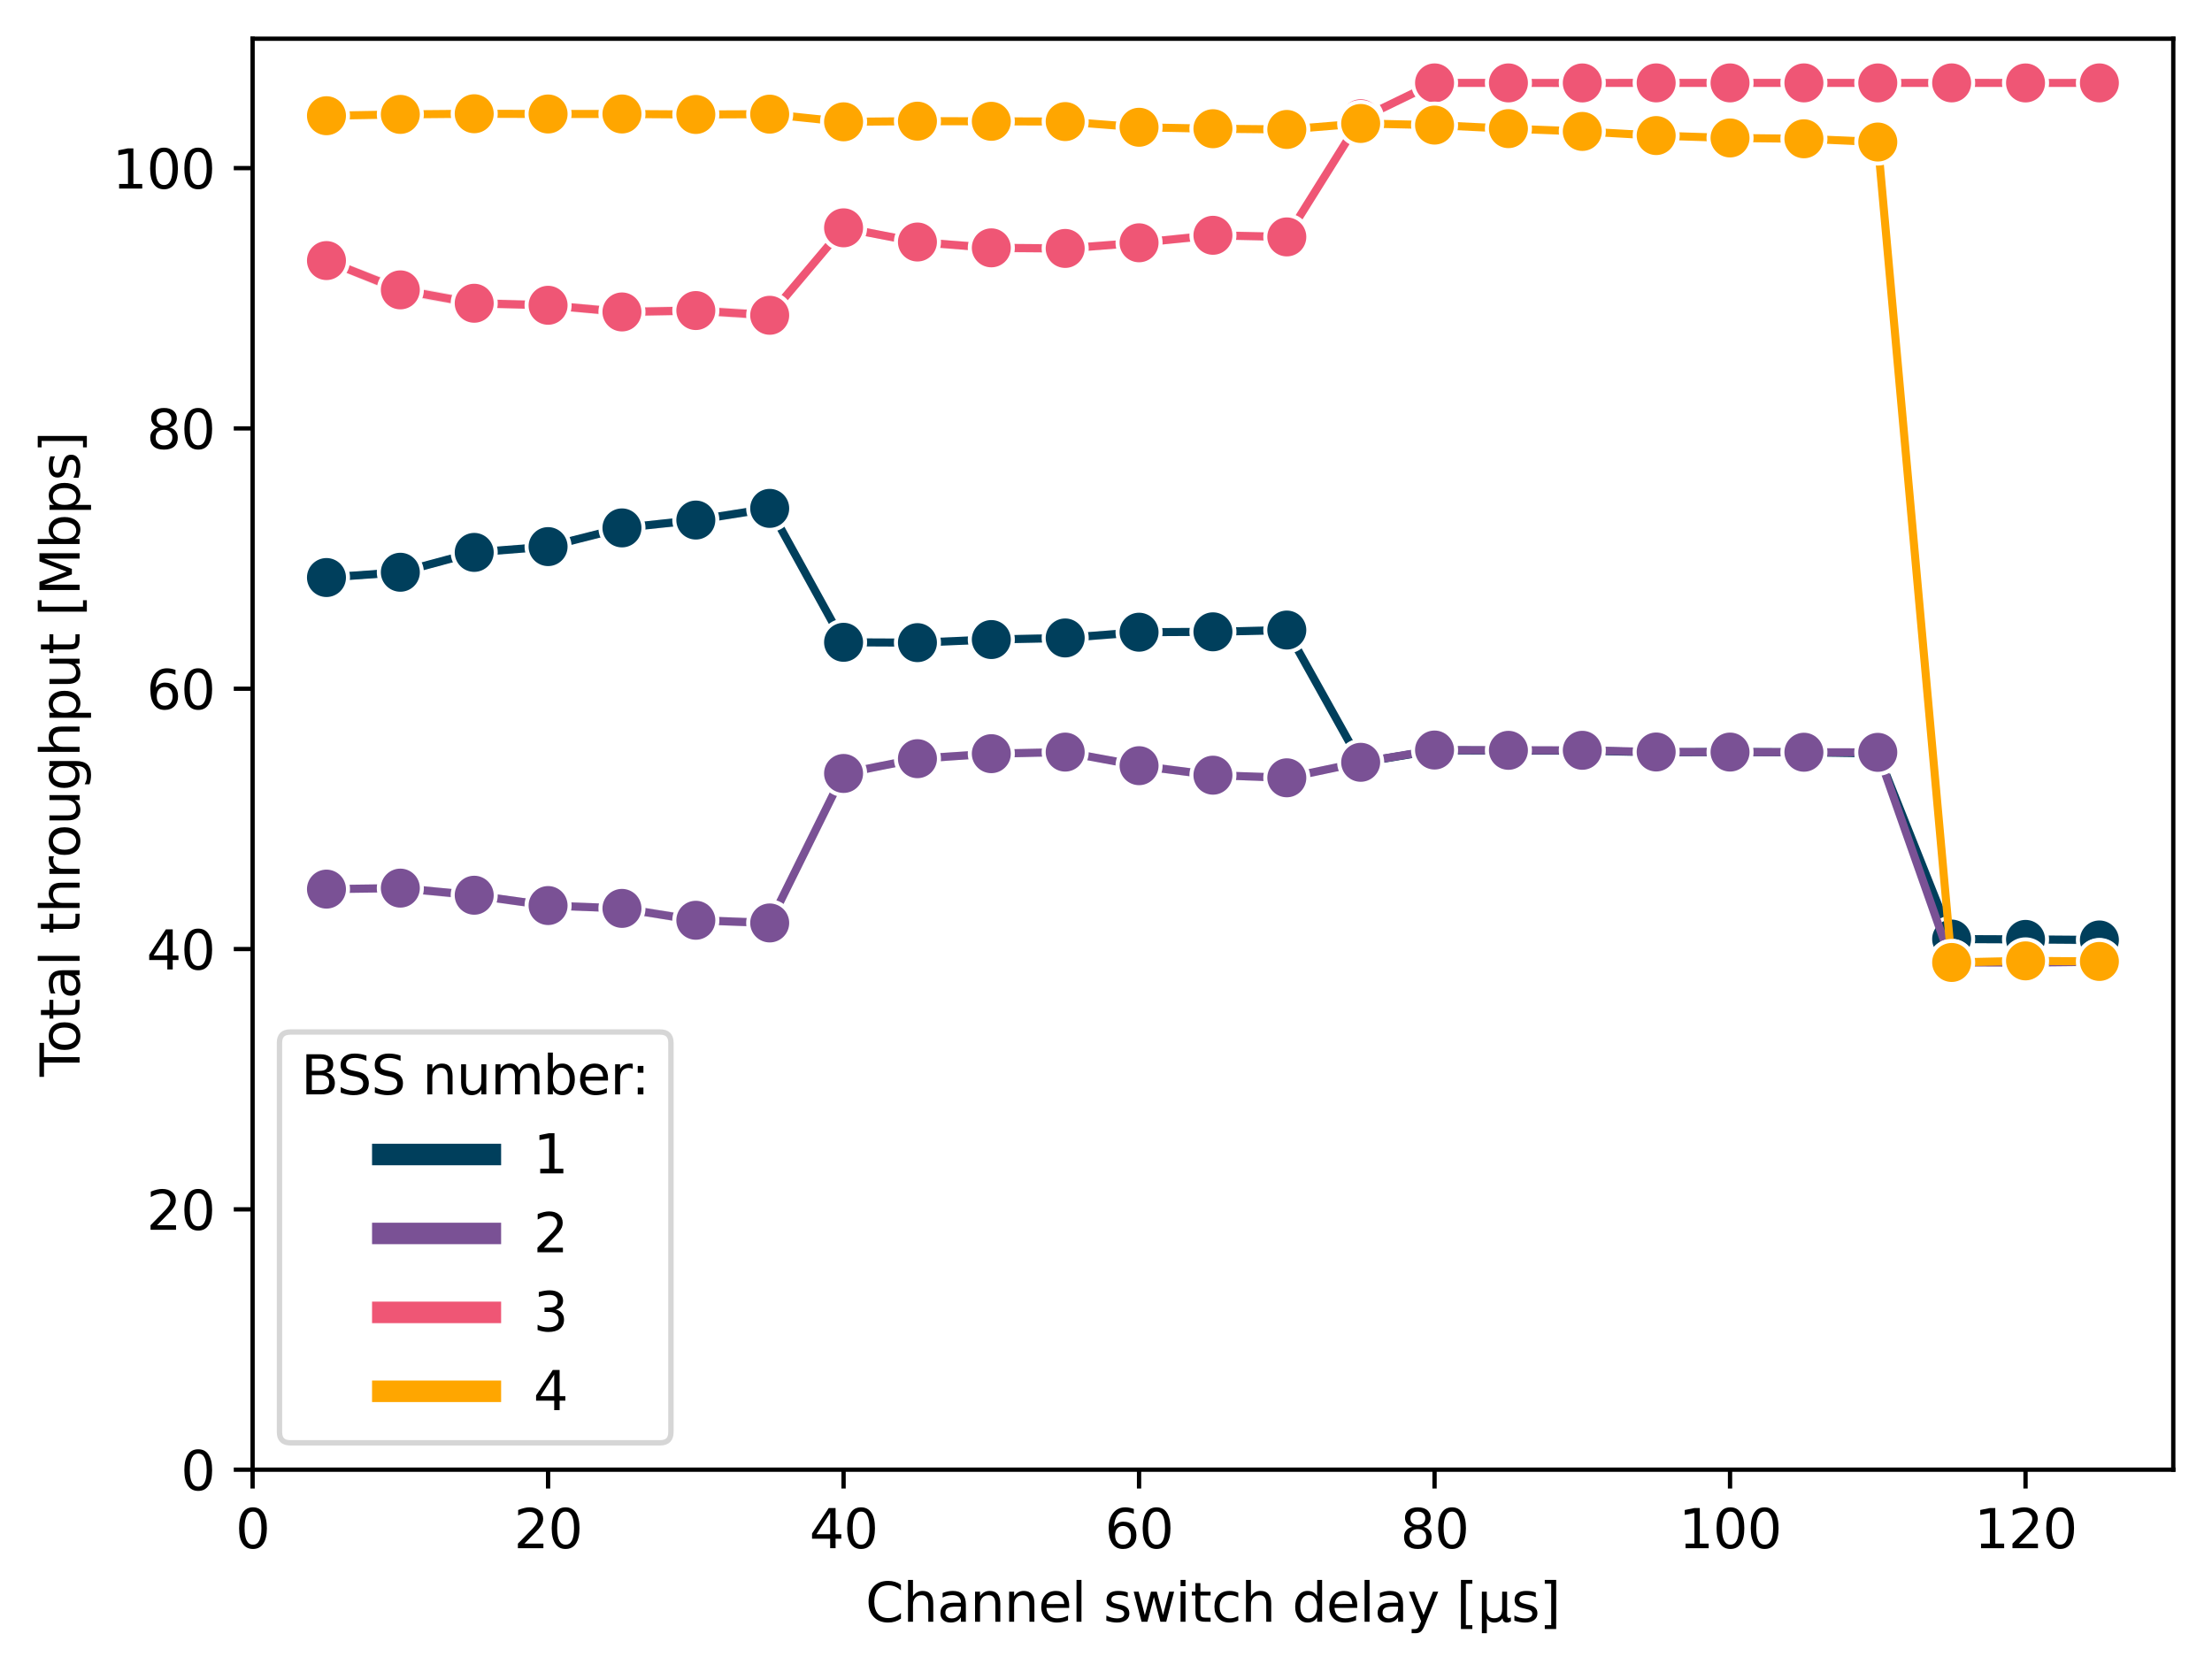 <?xml version="1.0" encoding="utf-8" standalone="no"?>
<!DOCTYPE svg PUBLIC "-//W3C//DTD SVG 1.1//EN"
  "http://www.w3.org/Graphics/SVG/1.1/DTD/svg11.dtd">
<svg xmlns:xlink="http://www.w3.org/1999/xlink" width="411.286pt" height="310.868pt" viewBox="0 0 411.286 310.868" xmlns="http://www.w3.org/2000/svg" version="1.1">
 <defs>
  <style type="text/css">*{stroke-linejoin: round; stroke-linecap: butt}</style>
 </defs>
 <g id="figure_1">
  <g id="patch_1">
   <path d="M 0 310.868 
L 411.286 310.868 
L 411.286 0 
L 0 0 
z
" style="fill: #ffffff"/>
  </g>
  <g id="axes_1">
   <g id="patch_2">
    <path d="M 46.966 273.312 
L 404.086 273.312 
L 404.086 7.2 
L 46.966 7.2 
z
" style="fill: #ffffff"/>
   </g>
   <g id="PolyCollection_1">
    <defs>
     <path id="m8d9b0279a6" d="M 60.701 -203.674 
L 60.701 -203.244 
L 74.436 -204.211 
L 88.172 -207.968 
L 101.907 -209.021 
L 115.643 -212.482 
L 129.378 -213.819 
L 143.113 -216.132 
L 156.849 -191.276 
L 170.584 -191.206 
L 184.319 -191.684 
L 198.055 -191.94 
L 211.79 -193.023 
L 225.526 -193.163 
L 239.261 -193.482 
L 252.996 -168.851 
L 266.732 -171.122 
L 280.467 -171.056 
L 294.203 -171.118 
L 307.938 -170.825 
L 321.673 -170.791 
L 335.409 -170.792 
L 349.144 -170.604 
L 362.879 -136.02 
L 376.615 -135.936 
L 390.35 -135.714 
L 390.35 -136.345 
L 390.35 -136.345 
L 376.615 -136.425 
L 362.879 -136.461 
L 349.144 -170.898 
L 335.409 -171.142 
L 321.673 -171.252 
L 307.938 -171.127 
L 294.203 -171.418 
L 280.467 -171.528 
L 266.732 -171.533 
L 252.996 -169.27 
L 239.261 -193.946 
L 225.526 -193.586 
L 211.79 -193.549 
L 198.055 -192.507 
L 184.319 -192.212 
L 170.584 -191.519 
L 156.849 -191.598 
L 143.113 -216.53 
L 129.378 -214.459 
L 115.643 -212.914 
L 101.907 -209.406 
L 88.172 -208.317 
L 74.436 -204.686 
L 60.701 -203.674 
z
" style="stroke: #003f5c; stroke-opacity: 0.2"/>
    </defs>
    <g clip-path="url(#p907714b6e8)">
     <use xlink:href="#m8d9b0279a6" x="0" y="310.868" style="fill: #003f5c; fill-opacity: 0.2; stroke: #003f5c; stroke-opacity: 0.2"/>
    </g>
   </g>
   <g id="PolyCollection_2">
    <defs>
     <path id="m9c365dcb02" d="M 60.701 -145.783 
L 60.701 -145.263 
L 74.436 -145.406 
L 88.172 -144.024 
L 101.907 -142.222 
L 115.643 -141.65 
L 129.378 -139.412 
L 143.113 -138.957 
L 156.849 -166.838 
L 170.584 -169.526 
L 184.319 -170.446 
L 198.055 -170.804 
L 211.79 -168.235 
L 225.526 -166.435 
L 239.261 -165.958 
L 252.996 -168.878 
L 266.732 -171.142 
L 280.467 -171.12 
L 294.203 -171.143 
L 307.938 -170.842 
L 321.673 -170.831 
L 335.409 -170.756 
L 349.144 -170.764 
L 362.879 -131.621 
L 376.615 -131.63 
L 390.35 -131.781 
L 390.35 -132.223 
L 390.35 -132.223 
L 376.615 -132.117 
L 362.879 -132.152 
L 349.144 -171.157 
L 335.409 -171.18 
L 321.673 -171.174 
L 307.938 -171.195 
L 294.203 -171.529 
L 280.467 -171.538 
L 266.732 -171.614 
L 252.996 -169.32 
L 239.261 -166.498 
L 225.526 -166.999 
L 211.79 -168.753 
L 198.055 -171.216 
L 184.319 -170.967 
L 170.584 -170.064 
L 156.849 -167.256 
L 143.113 -139.539 
L 129.378 -140.108 
L 115.643 -142.249 
L 101.907 -142.706 
L 88.172 -144.684 
L 74.436 -146.022 
L 60.701 -145.783 
z
" style="stroke: #7a5195; stroke-opacity: 0.2"/>
    </defs>
    <g clip-path="url(#p907714b6e8)">
     <use xlink:href="#m9c365dcb02" x="0" y="310.868" style="fill: #7a5195; fill-opacity: 0.2; stroke: #7a5195; stroke-opacity: 0.2"/>
    </g>
   </g>
   <g id="PolyCollection_3">
    <defs>
     <path id="mabca9973f5" d="M 692.529 -135.499 
L 692.529 -135.464 
L 719.999 -135.158 
L 719.999 -136.171 
L 719.999 -136.171 
L 692.529 -135.499 
z
" style="stroke: #7a5195; stroke-opacity: 0.2"/>
    </defs>
    <g clip-path="url(#p907714b6e8)">
     <use xlink:href="#mabca9973f5" x="0" y="310.868" style="fill: #7a5195; fill-opacity: 0.2; stroke: #7a5195; stroke-opacity: 0.2"/>
    </g>
   </g>
   <g id="PolyCollection_4">
    <defs>
     <path id="m7f6c501796" d="M 60.701 -262.7 
L 60.701 -262.135 
L 74.436 -256.482 
L 88.172 -254.1 
L 101.907 -253.783 
L 115.643 -252.495 
L 129.378 -252.753 
L 143.113 -251.795 
L 156.849 -268.248 
L 170.584 -265.619 
L 184.319 -264.428 
L 198.055 -264.35 
L 211.79 -265.48 
L 225.526 -266.786 
L 239.261 -266.566 
L 252.996 -288.676 
L 266.732 -295.446 
L 280.467 -295.442 
L 294.203 -295.436 
L 307.938 -295.447 
L 321.673 -295.441 
L 335.409 -295.447 
L 349.144 -295.44 
L 362.879 -295.44 
L 376.615 -295.427 
L 390.35 -295.44 
L 390.35 -295.462 
L 390.35 -295.462 
L 376.615 -295.465 
L 362.879 -295.467 
L 349.144 -295.452 
L 335.409 -295.46 
L 321.673 -295.459 
L 307.938 -295.461 
L 294.203 -295.452 
L 280.467 -295.458 
L 266.732 -295.457 
L 252.996 -288.871 
L 239.261 -267.07 
L 225.526 -267.415 
L 211.79 -265.959 
L 198.055 -264.989 
L 184.319 -265.094 
L 170.584 -266.087 
L 156.849 -268.742 
L 143.113 -252.668 
L 129.378 -253.48 
L 115.643 -253.223 
L 101.907 -254.438 
L 88.172 -254.834 
L 74.436 -257.449 
L 60.701 -262.7 
z
" style="stroke: #ef5675; stroke-opacity: 0.2"/>
    </defs>
    <g clip-path="url(#p907714b6e8)">
     <use xlink:href="#m7f6c501796" x="0" y="310.868" style="fill: #ef5675; fill-opacity: 0.2; stroke: #ef5675; stroke-opacity: 0.2"/>
    </g>
   </g>
   <g id="PolyCollection_5">
    <defs>
     <path id="mb15380b3cb" d="M 1035.913 -135.996 
L 1035.913 -135.444 
L 1035.913 -135.996 
L 1035.913 -135.996 
z
" style="stroke: #ef5675; stroke-opacity: 0.2"/>
    </defs>
    <g clip-path="url(#p907714b6e8)">
     <use xlink:href="#mb15380b3cb" x="0" y="310.868" style="fill: #ef5675; fill-opacity: 0.2; stroke: #ef5675; stroke-opacity: 0.2"/>
    </g>
   </g>
   <g id="PolyCollection_6">
    <defs>
     <path id="m28a725bb87" d="M 60.701 -289.402 
L 60.701 -289.276 
L 74.436 -289.539 
L 88.172 -289.686 
L 101.907 -289.637 
L 115.643 -289.635 
L 129.378 -289.544 
L 143.113 -289.583 
L 156.849 -288.189 
L 170.584 -288.319 
L 184.319 -288.292 
L 198.055 -288.244 
L 211.79 -287.187 
L 225.526 -286.915 
L 239.261 -286.779 
L 252.996 -287.899 
L 266.732 -287.526 
L 280.467 -286.904 
L 294.203 -286.349 
L 307.938 -285.587 
L 321.673 -285.152 
L 335.409 -284.999 
L 349.144 -284.407 
L 362.879 -131.682 
L 376.615 -131.947 
L 390.35 -131.793 
L 390.35 -132.29 
L 390.35 -132.29 
L 376.615 -132.415 
L 362.879 -132.079 
L 349.144 -284.487 
L 335.409 -285.109 
L 321.673 -285.261 
L 307.938 -285.712 
L 294.203 -286.487 
L 280.467 -286.976 
L 266.732 -287.645 
L 252.996 -287.915 
L 239.261 -286.81 
L 225.526 -286.947 
L 211.79 -287.214 
L 198.055 -288.273 
L 184.319 -288.325 
L 170.584 -288.348 
L 156.849 -288.237 
L 143.113 -289.688 
L 129.378 -289.609 
L 115.643 -289.704 
L 101.907 -289.698 
L 88.172 -289.743 
L 74.436 -289.646 
L 60.701 -289.402 
z
" style="stroke: #ffa600; stroke-opacity: 0.2"/>
    </defs>
    <g clip-path="url(#p907714b6e8)">
     <use xlink:href="#m28a725bb87" x="0" y="310.868" style="fill: #ffa600; fill-opacity: 0.2; stroke: #ffa600; stroke-opacity: 0.2"/>
    </g>
   </g>
   <g id="PolyCollection_7">
    <defs>
     <path id="mb1ff2e9cb5" d="M 692.529 -132.465 
L 692.529 -132.351 
L 719.999 -131.533 
L 719.999 -131.746 
L 719.999 -131.746 
L 692.529 -132.465 
z
" style="stroke: #ffa600; stroke-opacity: 0.2"/>
    </defs>
    <g clip-path="url(#p907714b6e8)">
     <use xlink:href="#mb1ff2e9cb5" x="0" y="310.868" style="fill: #ffa600; fill-opacity: 0.2; stroke: #ffa600; stroke-opacity: 0.2"/>
    </g>
   </g>
   <g id="PolyCollection_8">
    <defs>
     <path id="m25a7c14d6e" d="M 692.529 -295.457 
L 692.529 -295.454 
L 719.999 -295.384 
L 719.999 -295.471 
L 719.999 -295.471 
L 692.529 -295.457 
z
" style="stroke: #003f5c; stroke-opacity: 0.2"/>
    </defs>
    <g clip-path="url(#p907714b6e8)">
     <use xlink:href="#m25a7c14d6e" x="0" y="310.868" style="fill: #003f5c; fill-opacity: 0.2; stroke: #003f5c; stroke-opacity: 0.2"/>
    </g>
   </g>
   <g id="PolyCollection_9">
    <defs>
     <path id="md3bd42df44" d="M 1035.913 -132.312 
L 1035.913 -131.832 
L 1035.913 -132.312 
L 1035.913 -132.312 
z
" style="stroke: #003f5c; stroke-opacity: 0.2"/>
    </defs>
    <g clip-path="url(#p907714b6e8)">
     <use xlink:href="#md3bd42df44" x="0" y="310.868" style="fill: #003f5c; fill-opacity: 0.2; stroke: #003f5c; stroke-opacity: 0.2"/>
    </g>
   </g>
   <g id="PolyCollection_10">
    <defs>
     <path id="m020fb9b530" d="M 692.529 -132.577 
L 692.529 -131.956 
L 719.999 -132.635 
L 719.999 -133.001 
L 719.999 -133.001 
L 692.529 -132.577 
z
" style="stroke: #7a5195; stroke-opacity: 0.2"/>
    </defs>
    <g clip-path="url(#p907714b6e8)">
     <use xlink:href="#m020fb9b530" x="0" y="310.868" style="fill: #7a5195; fill-opacity: 0.2; stroke: #7a5195; stroke-opacity: 0.2"/>
    </g>
   </g>
   <g id="PolyCollection_11">
    <defs>
     <path id="md9a0334de1" d="M 1035.913 -295.463 
L 1035.913 -295.435 
L 1035.913 -295.463 
L 1035.913 -295.463 
z
" style="stroke: #ef5675; stroke-opacity: 0.2"/>
    </defs>
    <g clip-path="url(#p907714b6e8)">
     <use xlink:href="#md9a0334de1" x="0" y="310.868" style="fill: #ef5675; fill-opacity: 0.2; stroke: #ef5675; stroke-opacity: 0.2"/>
    </g>
   </g>
   <g id="PolyCollection_12">
    <defs>
     <path id="medf4b57948" d="M 1035.913 -132.617 
L 1035.913 -132.148 
L 1035.913 -132.617 
L 1035.913 -132.617 
z
" style="stroke: #ffa600; stroke-opacity: 0.2"/>
    </defs>
    <g clip-path="url(#p907714b6e8)">
     <use xlink:href="#medf4b57948" x="0" y="310.868" style="fill: #ffa600; fill-opacity: 0.2; stroke: #ffa600; stroke-opacity: 0.2"/>
    </g>
   </g>
   <g id="matplotlib.axis_1">
    <g id="xtick_1">
     <g id="line2d_1">
      <path d="M 46.966 273.312 
L 46.966 7.2 
" clip-path="url(#p907714b6e8)" style="fill: none; stroke-dasharray: 1.85,0.8; stroke-dashoffset: 0; stroke: #ffffff; stroke-width: 0.5"/>
     </g>
     <g id="line2d_2">
      <defs>
       <path id="md24044446f" d="M 0 0 
L 0 3.5 
" style="stroke: #000000; stroke-width: 0.8"/>
      </defs>
      <g>
       <use xlink:href="#md24044446f" x="46.966" y="273.312" style="stroke: #000000; stroke-width: 0.8"/>
      </g>
     </g>
     <g id="text_1">
      <!-- 0 -->
      <g transform="translate(43.784 287.91) scale(0.1 -0.1)">
       <defs>
        <path id="DejaVuSans-30" d="M 2034 4250 
Q 1547 4250 1301 3770 
Q 1056 3291 1056 2328 
Q 1056 1369 1301 889 
Q 1547 409 2034 409 
Q 2525 409 2770 889 
Q 3016 1369 3016 2328 
Q 3016 3291 2770 3770 
Q 2525 4250 2034 4250 
z
M 2034 4750 
Q 2819 4750 3233 4129 
Q 3647 3509 3647 2328 
Q 3647 1150 3233 529 
Q 2819 -91 2034 -91 
Q 1250 -91 836 529 
Q 422 1150 422 2328 
Q 422 3509 836 4129 
Q 1250 4750 2034 4750 
z
" transform="scale(0.016)"/>
       </defs>
       <use xlink:href="#DejaVuSans-30"/>
      </g>
     </g>
    </g>
    <g id="xtick_2">
     <g id="line2d_3">
      <path d="M 101.907 273.312 
L 101.907 7.2 
" clip-path="url(#p907714b6e8)" style="fill: none; stroke-dasharray: 1.85,0.8; stroke-dashoffset: 0; stroke: #ffffff; stroke-width: 0.5"/>
     </g>
     <g id="line2d_4">
      <g>
       <use xlink:href="#md24044446f" x="101.907" y="273.312" style="stroke: #000000; stroke-width: 0.8"/>
      </g>
     </g>
     <g id="text_2">
      <!-- 20 -->
      <g transform="translate(95.545 287.91) scale(0.1 -0.1)">
       <defs>
        <path id="DejaVuSans-32" d="M 1228 531 
L 3431 531 
L 3431 0 
L 469 0 
L 469 531 
Q 828 903 1448 1529 
Q 2069 2156 2228 2338 
Q 2531 2678 2651 2914 
Q 2772 3150 2772 3378 
Q 2772 3750 2511 3984 
Q 2250 4219 1831 4219 
Q 1534 4219 1204 4116 
Q 875 4013 500 3803 
L 500 4441 
Q 881 4594 1212 4672 
Q 1544 4750 1819 4750 
Q 2544 4750 2975 4387 
Q 3406 4025 3406 3419 
Q 3406 3131 3298 2873 
Q 3191 2616 2906 2266 
Q 2828 2175 2409 1742 
Q 1991 1309 1228 531 
z
" transform="scale(0.016)"/>
       </defs>
       <use xlink:href="#DejaVuSans-32"/>
       <use xlink:href="#DejaVuSans-30" x="63.623"/>
      </g>
     </g>
    </g>
    <g id="xtick_3">
     <g id="line2d_5">
      <path d="M 156.849 273.312 
L 156.849 7.2 
" clip-path="url(#p907714b6e8)" style="fill: none; stroke-dasharray: 1.85,0.8; stroke-dashoffset: 0; stroke: #ffffff; stroke-width: 0.5"/>
     </g>
     <g id="line2d_6">
      <g>
       <use xlink:href="#md24044446f" x="156.849" y="273.312" style="stroke: #000000; stroke-width: 0.8"/>
      </g>
     </g>
     <g id="text_3">
      <!-- 40 -->
      <g transform="translate(150.486 287.91) scale(0.1 -0.1)">
       <defs>
        <path id="DejaVuSans-34" d="M 2419 4116 
L 825 1625 
L 2419 1625 
L 2419 4116 
z
M 2253 4666 
L 3047 4666 
L 3047 1625 
L 3713 1625 
L 3713 1100 
L 3047 1100 
L 3047 0 
L 2419 0 
L 2419 1100 
L 313 1100 
L 313 1709 
L 2253 4666 
z
" transform="scale(0.016)"/>
       </defs>
       <use xlink:href="#DejaVuSans-34"/>
       <use xlink:href="#DejaVuSans-30" x="63.623"/>
      </g>
     </g>
    </g>
    <g id="xtick_4">
     <g id="line2d_7">
      <path d="M 211.79 273.312 
L 211.79 7.2 
" clip-path="url(#p907714b6e8)" style="fill: none; stroke-dasharray: 1.85,0.8; stroke-dashoffset: 0; stroke: #ffffff; stroke-width: 0.5"/>
     </g>
     <g id="line2d_8">
      <g>
       <use xlink:href="#md24044446f" x="211.79" y="273.312" style="stroke: #000000; stroke-width: 0.8"/>
      </g>
     </g>
     <g id="text_4">
      <!-- 60 -->
      <g transform="translate(205.428 287.91) scale(0.1 -0.1)">
       <defs>
        <path id="DejaVuSans-36" d="M 2113 2584 
Q 1688 2584 1439 2293 
Q 1191 2003 1191 1497 
Q 1191 994 1439 701 
Q 1688 409 2113 409 
Q 2538 409 2786 701 
Q 3034 994 3034 1497 
Q 3034 2003 2786 2293 
Q 2538 2584 2113 2584 
z
M 3366 4563 
L 3366 3988 
Q 3128 4100 2886 4159 
Q 2644 4219 2406 4219 
Q 1781 4219 1451 3797 
Q 1122 3375 1075 2522 
Q 1259 2794 1537 2939 
Q 1816 3084 2150 3084 
Q 2853 3084 3261 2657 
Q 3669 2231 3669 1497 
Q 3669 778 3244 343 
Q 2819 -91 2113 -91 
Q 1303 -91 875 529 
Q 447 1150 447 2328 
Q 447 3434 972 4092 
Q 1497 4750 2381 4750 
Q 2619 4750 2861 4703 
Q 3103 4656 3366 4563 
z
" transform="scale(0.016)"/>
       </defs>
       <use xlink:href="#DejaVuSans-36"/>
       <use xlink:href="#DejaVuSans-30" x="63.623"/>
      </g>
     </g>
    </g>
    <g id="xtick_5">
     <g id="line2d_9">
      <path d="M 266.732 273.312 
L 266.732 7.2 
" clip-path="url(#p907714b6e8)" style="fill: none; stroke-dasharray: 1.85,0.8; stroke-dashoffset: 0; stroke: #ffffff; stroke-width: 0.5"/>
     </g>
     <g id="line2d_10">
      <g>
       <use xlink:href="#md24044446f" x="266.732" y="273.312" style="stroke: #000000; stroke-width: 0.8"/>
      </g>
     </g>
     <g id="text_5">
      <!-- 80 -->
      <g transform="translate(260.369 287.91) scale(0.1 -0.1)">
       <defs>
        <path id="DejaVuSans-38" d="M 2034 2216 
Q 1584 2216 1326 1975 
Q 1069 1734 1069 1313 
Q 1069 891 1326 650 
Q 1584 409 2034 409 
Q 2484 409 2743 651 
Q 3003 894 3003 1313 
Q 3003 1734 2745 1975 
Q 2488 2216 2034 2216 
z
M 1403 2484 
Q 997 2584 770 2862 
Q 544 3141 544 3541 
Q 544 4100 942 4425 
Q 1341 4750 2034 4750 
Q 2731 4750 3128 4425 
Q 3525 4100 3525 3541 
Q 3525 3141 3298 2862 
Q 3072 2584 2669 2484 
Q 3125 2378 3379 2068 
Q 3634 1759 3634 1313 
Q 3634 634 3220 271 
Q 2806 -91 2034 -91 
Q 1263 -91 848 271 
Q 434 634 434 1313 
Q 434 1759 690 2068 
Q 947 2378 1403 2484 
z
M 1172 3481 
Q 1172 3119 1398 2916 
Q 1625 2713 2034 2713 
Q 2441 2713 2670 2916 
Q 2900 3119 2900 3481 
Q 2900 3844 2670 4047 
Q 2441 4250 2034 4250 
Q 1625 4250 1398 4047 
Q 1172 3844 1172 3481 
z
" transform="scale(0.016)"/>
       </defs>
       <use xlink:href="#DejaVuSans-38"/>
       <use xlink:href="#DejaVuSans-30" x="63.623"/>
      </g>
     </g>
    </g>
    <g id="xtick_6">
     <g id="line2d_11">
      <path d="M 321.673 273.312 
L 321.673 7.2 
" clip-path="url(#p907714b6e8)" style="fill: none; stroke-dasharray: 1.85,0.8; stroke-dashoffset: 0; stroke: #ffffff; stroke-width: 0.5"/>
     </g>
     <g id="line2d_12">
      <g>
       <use xlink:href="#md24044446f" x="321.673" y="273.312" style="stroke: #000000; stroke-width: 0.8"/>
      </g>
     </g>
     <g id="text_6">
      <!-- 100 -->
      <g transform="translate(312.13 287.91) scale(0.1 -0.1)">
       <defs>
        <path id="DejaVuSans-31" d="M 794 531 
L 1825 531 
L 1825 4091 
L 703 3866 
L 703 4441 
L 1819 4666 
L 2450 4666 
L 2450 531 
L 3481 531 
L 3481 0 
L 794 0 
L 794 531 
z
" transform="scale(0.016)"/>
       </defs>
       <use xlink:href="#DejaVuSans-31"/>
       <use xlink:href="#DejaVuSans-30" x="63.623"/>
       <use xlink:href="#DejaVuSans-30" x="127.246"/>
      </g>
     </g>
    </g>
    <g id="xtick_7">
     <g id="line2d_13">
      <path d="M 376.615 273.312 
L 376.615 7.2 
" clip-path="url(#p907714b6e8)" style="fill: none; stroke-dasharray: 1.85,0.8; stroke-dashoffset: 0; stroke: #ffffff; stroke-width: 0.5"/>
     </g>
     <g id="line2d_14">
      <g>
       <use xlink:href="#md24044446f" x="376.615" y="273.312" style="stroke: #000000; stroke-width: 0.8"/>
      </g>
     </g>
     <g id="text_7">
      <!-- 120 -->
      <g transform="translate(367.071 287.91) scale(0.1 -0.1)">
       <use xlink:href="#DejaVuSans-31"/>
       <use xlink:href="#DejaVuSans-32" x="63.623"/>
       <use xlink:href="#DejaVuSans-30" x="127.246"/>
      </g>
     </g>
    </g>
    <g id="text_8">
     <!-- Channel switch delay [μs] -->
     <g transform="translate(160.919 301.589) scale(0.1 -0.1)">
      <defs>
       <path id="DejaVuSans-43" d="M 4122 4306 
L 4122 3641 
Q 3803 3938 3442 4084 
Q 3081 4231 2675 4231 
Q 1875 4231 1450 3742 
Q 1025 3253 1025 2328 
Q 1025 1406 1450 917 
Q 1875 428 2675 428 
Q 3081 428 3442 575 
Q 3803 722 4122 1019 
L 4122 359 
Q 3791 134 3420 21 
Q 3050 -91 2638 -91 
Q 1578 -91 968 557 
Q 359 1206 359 2328 
Q 359 3453 968 4101 
Q 1578 4750 2638 4750 
Q 3056 4750 3426 4639 
Q 3797 4528 4122 4306 
z
" transform="scale(0.016)"/>
       <path id="DejaVuSans-68" d="M 3513 2113 
L 3513 0 
L 2938 0 
L 2938 2094 
Q 2938 2591 2744 2837 
Q 2550 3084 2163 3084 
Q 1697 3084 1428 2787 
Q 1159 2491 1159 1978 
L 1159 0 
L 581 0 
L 581 4863 
L 1159 4863 
L 1159 2956 
Q 1366 3272 1645 3428 
Q 1925 3584 2291 3584 
Q 2894 3584 3203 3211 
Q 3513 2838 3513 2113 
z
" transform="scale(0.016)"/>
       <path id="DejaVuSans-61" d="M 2194 1759 
Q 1497 1759 1228 1600 
Q 959 1441 959 1056 
Q 959 750 1161 570 
Q 1363 391 1709 391 
Q 2188 391 2477 730 
Q 2766 1069 2766 1631 
L 2766 1759 
L 2194 1759 
z
M 3341 1997 
L 3341 0 
L 2766 0 
L 2766 531 
Q 2569 213 2275 61 
Q 1981 -91 1556 -91 
Q 1019 -91 701 211 
Q 384 513 384 1019 
Q 384 1609 779 1909 
Q 1175 2209 1959 2209 
L 2766 2209 
L 2766 2266 
Q 2766 2663 2505 2880 
Q 2244 3097 1772 3097 
Q 1472 3097 1187 3025 
Q 903 2953 641 2809 
L 641 3341 
Q 956 3463 1253 3523 
Q 1550 3584 1831 3584 
Q 2591 3584 2966 3190 
Q 3341 2797 3341 1997 
z
" transform="scale(0.016)"/>
       <path id="DejaVuSans-6e" d="M 3513 2113 
L 3513 0 
L 2938 0 
L 2938 2094 
Q 2938 2591 2744 2837 
Q 2550 3084 2163 3084 
Q 1697 3084 1428 2787 
Q 1159 2491 1159 1978 
L 1159 0 
L 581 0 
L 581 3500 
L 1159 3500 
L 1159 2956 
Q 1366 3272 1645 3428 
Q 1925 3584 2291 3584 
Q 2894 3584 3203 3211 
Q 3513 2838 3513 2113 
z
" transform="scale(0.016)"/>
       <path id="DejaVuSans-65" d="M 3597 1894 
L 3597 1613 
L 953 1613 
Q 991 1019 1311 708 
Q 1631 397 2203 397 
Q 2534 397 2845 478 
Q 3156 559 3463 722 
L 3463 178 
Q 3153 47 2828 -22 
Q 2503 -91 2169 -91 
Q 1331 -91 842 396 
Q 353 884 353 1716 
Q 353 2575 817 3079 
Q 1281 3584 2069 3584 
Q 2775 3584 3186 3129 
Q 3597 2675 3597 1894 
z
M 3022 2063 
Q 3016 2534 2758 2815 
Q 2500 3097 2075 3097 
Q 1594 3097 1305 2825 
Q 1016 2553 972 2059 
L 3022 2063 
z
" transform="scale(0.016)"/>
       <path id="DejaVuSans-6c" d="M 603 4863 
L 1178 4863 
L 1178 0 
L 603 0 
L 603 4863 
z
" transform="scale(0.016)"/>
       <path id="DejaVuSans-20" transform="scale(0.016)"/>
       <path id="DejaVuSans-73" d="M 2834 3397 
L 2834 2853 
Q 2591 2978 2328 3040 
Q 2066 3103 1784 3103 
Q 1356 3103 1142 2972 
Q 928 2841 928 2578 
Q 928 2378 1081 2264 
Q 1234 2150 1697 2047 
L 1894 2003 
Q 2506 1872 2764 1633 
Q 3022 1394 3022 966 
Q 3022 478 2636 193 
Q 2250 -91 1575 -91 
Q 1294 -91 989 -36 
Q 684 19 347 128 
L 347 722 
Q 666 556 975 473 
Q 1284 391 1588 391 
Q 1994 391 2212 530 
Q 2431 669 2431 922 
Q 2431 1156 2273 1281 
Q 2116 1406 1581 1522 
L 1381 1569 
Q 847 1681 609 1914 
Q 372 2147 372 2553 
Q 372 3047 722 3315 
Q 1072 3584 1716 3584 
Q 2034 3584 2315 3537 
Q 2597 3491 2834 3397 
z
" transform="scale(0.016)"/>
       <path id="DejaVuSans-77" d="M 269 3500 
L 844 3500 
L 1563 769 
L 2278 3500 
L 2956 3500 
L 3675 769 
L 4391 3500 
L 4966 3500 
L 4050 0 
L 3372 0 
L 2619 2869 
L 1863 0 
L 1184 0 
L 269 3500 
z
" transform="scale(0.016)"/>
       <path id="DejaVuSans-69" d="M 603 3500 
L 1178 3500 
L 1178 0 
L 603 0 
L 603 3500 
z
M 603 4863 
L 1178 4863 
L 1178 4134 
L 603 4134 
L 603 4863 
z
" transform="scale(0.016)"/>
       <path id="DejaVuSans-74" d="M 1172 4494 
L 1172 3500 
L 2356 3500 
L 2356 3053 
L 1172 3053 
L 1172 1153 
Q 1172 725 1289 603 
Q 1406 481 1766 481 
L 2356 481 
L 2356 0 
L 1766 0 
Q 1100 0 847 248 
Q 594 497 594 1153 
L 594 3053 
L 172 3053 
L 172 3500 
L 594 3500 
L 594 4494 
L 1172 4494 
z
" transform="scale(0.016)"/>
       <path id="DejaVuSans-63" d="M 3122 3366 
L 3122 2828 
Q 2878 2963 2633 3030 
Q 2388 3097 2138 3097 
Q 1578 3097 1268 2742 
Q 959 2388 959 1747 
Q 959 1106 1268 751 
Q 1578 397 2138 397 
Q 2388 397 2633 464 
Q 2878 531 3122 666 
L 3122 134 
Q 2881 22 2623 -34 
Q 2366 -91 2075 -91 
Q 1284 -91 818 406 
Q 353 903 353 1747 
Q 353 2603 823 3093 
Q 1294 3584 2113 3584 
Q 2378 3584 2631 3529 
Q 2884 3475 3122 3366 
z
" transform="scale(0.016)"/>
       <path id="DejaVuSans-64" d="M 2906 2969 
L 2906 4863 
L 3481 4863 
L 3481 0 
L 2906 0 
L 2906 525 
Q 2725 213 2448 61 
Q 2172 -91 1784 -91 
Q 1150 -91 751 415 
Q 353 922 353 1747 
Q 353 2572 751 3078 
Q 1150 3584 1784 3584 
Q 2172 3584 2448 3432 
Q 2725 3281 2906 2969 
z
M 947 1747 
Q 947 1113 1208 752 
Q 1469 391 1925 391 
Q 2381 391 2643 752 
Q 2906 1113 2906 1747 
Q 2906 2381 2643 2742 
Q 2381 3103 1925 3103 
Q 1469 3103 1208 2742 
Q 947 2381 947 1747 
z
" transform="scale(0.016)"/>
       <path id="DejaVuSans-79" d="M 2059 -325 
Q 1816 -950 1584 -1140 
Q 1353 -1331 966 -1331 
L 506 -1331 
L 506 -850 
L 844 -850 
Q 1081 -850 1212 -737 
Q 1344 -625 1503 -206 
L 1606 56 
L 191 3500 
L 800 3500 
L 1894 763 
L 2988 3500 
L 3597 3500 
L 2059 -325 
z
" transform="scale(0.016)"/>
       <path id="DejaVuSans-5b" d="M 550 4863 
L 1875 4863 
L 1875 4416 
L 1125 4416 
L 1125 -397 
L 1875 -397 
L 1875 -844 
L 550 -844 
L 550 4863 
z
" transform="scale(0.016)"/>
       <path id="DejaVuSans-3bc" d="M 544 -1331 
L 544 3500 
L 1119 3500 
L 1119 1325 
Q 1119 872 1334 640 
Q 1550 409 1972 409 
Q 2434 409 2667 671 
Q 2900 934 2900 1459 
L 2900 3500 
L 3475 3500 
L 3475 806 
Q 3475 619 3529 530 
Q 3584 441 3700 441 
Q 3728 441 3778 458 
Q 3828 475 3916 513 
L 3916 50 
Q 3788 -22 3673 -56 
Q 3559 -91 3450 -91 
Q 3234 -91 3106 31 
Q 2978 153 2931 403 
Q 2775 156 2548 32 
Q 2322 -91 2016 -91 
Q 1697 -91 1473 31 
Q 1250 153 1119 397 
L 1119 -1331 
L 544 -1331 
z
" transform="scale(0.016)"/>
       <path id="DejaVuSans-5d" d="M 1947 4863 
L 1947 -844 
L 622 -844 
L 622 -397 
L 1369 -397 
L 1369 4416 
L 622 4416 
L 622 4863 
L 1947 4863 
z
" transform="scale(0.016)"/>
      </defs>
      <use xlink:href="#DejaVuSans-43"/>
      <use xlink:href="#DejaVuSans-68" x="69.824"/>
      <use xlink:href="#DejaVuSans-61" x="133.203"/>
      <use xlink:href="#DejaVuSans-6e" x="194.482"/>
      <use xlink:href="#DejaVuSans-6e" x="257.861"/>
      <use xlink:href="#DejaVuSans-65" x="321.24"/>
      <use xlink:href="#DejaVuSans-6c" x="382.764"/>
      <use xlink:href="#DejaVuSans-20" x="410.547"/>
      <use xlink:href="#DejaVuSans-73" x="442.334"/>
      <use xlink:href="#DejaVuSans-77" x="494.434"/>
      <use xlink:href="#DejaVuSans-69" x="576.221"/>
      <use xlink:href="#DejaVuSans-74" x="604.004"/>
      <use xlink:href="#DejaVuSans-63" x="643.213"/>
      <use xlink:href="#DejaVuSans-68" x="698.193"/>
      <use xlink:href="#DejaVuSans-20" x="761.572"/>
      <use xlink:href="#DejaVuSans-64" x="793.359"/>
      <use xlink:href="#DejaVuSans-65" x="856.836"/>
      <use xlink:href="#DejaVuSans-6c" x="918.359"/>
      <use xlink:href="#DejaVuSans-61" x="946.143"/>
      <use xlink:href="#DejaVuSans-79" x="1007.422"/>
      <use xlink:href="#DejaVuSans-20" x="1066.602"/>
      <use xlink:href="#DejaVuSans-5b" x="1098.389"/>
      <use xlink:href="#DejaVuSans-3bc" x="1137.402"/>
      <use xlink:href="#DejaVuSans-73" x="1201.025"/>
      <use xlink:href="#DejaVuSans-5d" x="1253.125"/>
     </g>
    </g>
   </g>
   <g id="matplotlib.axis_2">
    <g id="ytick_1">
     <g id="line2d_15">
      <path d="M 46.966 273.312 
L 404.086 273.312 
" clip-path="url(#p907714b6e8)" style="fill: none; stroke-dasharray: 1.85,0.8; stroke-dashoffset: 0; stroke: #ffffff; stroke-width: 0.5"/>
     </g>
     <g id="line2d_16">
      <defs>
       <path id="m484f730b6f" d="M 0 0 
L -3.5 0 
" style="stroke: #000000; stroke-width: 0.8"/>
      </defs>
      <g>
       <use xlink:href="#m484f730b6f" x="46.966" y="273.312" style="stroke: #000000; stroke-width: 0.8"/>
      </g>
     </g>
     <g id="text_9">
      <!-- 0 -->
      <g transform="translate(33.603 277.111) scale(0.1 -0.1)">
       <use xlink:href="#DejaVuSans-30"/>
      </g>
     </g>
    </g>
    <g id="ytick_2">
     <g id="line2d_17">
      <path d="M 46.966 224.901 
L 404.086 224.901 
" clip-path="url(#p907714b6e8)" style="fill: none; stroke-dasharray: 1.85,0.8; stroke-dashoffset: 0; stroke: #ffffff; stroke-width: 0.5"/>
     </g>
     <g id="line2d_18">
      <g>
       <use xlink:href="#m484f730b6f" x="46.966" y="224.901" style="stroke: #000000; stroke-width: 0.8"/>
      </g>
     </g>
     <g id="text_10">
      <!-- 20 -->
      <g transform="translate(27.241 228.701) scale(0.1 -0.1)">
       <use xlink:href="#DejaVuSans-32"/>
       <use xlink:href="#DejaVuSans-30" x="63.623"/>
      </g>
     </g>
    </g>
    <g id="ytick_3">
     <g id="line2d_19">
      <path d="M 46.966 176.491 
L 404.086 176.491 
" clip-path="url(#p907714b6e8)" style="fill: none; stroke-dasharray: 1.85,0.8; stroke-dashoffset: 0; stroke: #ffffff; stroke-width: 0.5"/>
     </g>
     <g id="line2d_20">
      <g>
       <use xlink:href="#m484f730b6f" x="46.966" y="176.491" style="stroke: #000000; stroke-width: 0.8"/>
      </g>
     </g>
     <g id="text_11">
      <!-- 40 -->
      <g transform="translate(27.241 180.29) scale(0.1 -0.1)">
       <use xlink:href="#DejaVuSans-34"/>
       <use xlink:href="#DejaVuSans-30" x="63.623"/>
      </g>
     </g>
    </g>
    <g id="ytick_4">
     <g id="line2d_21">
      <path d="M 46.966 128.08 
L 404.086 128.08 
" clip-path="url(#p907714b6e8)" style="fill: none; stroke-dasharray: 1.85,0.8; stroke-dashoffset: 0; stroke: #ffffff; stroke-width: 0.5"/>
     </g>
     <g id="line2d_22">
      <g>
       <use xlink:href="#m484f730b6f" x="46.966" y="128.08" style="stroke: #000000; stroke-width: 0.8"/>
      </g>
     </g>
     <g id="text_12">
      <!-- 60 -->
      <g transform="translate(27.241 131.879) scale(0.1 -0.1)">
       <use xlink:href="#DejaVuSans-36"/>
       <use xlink:href="#DejaVuSans-30" x="63.623"/>
      </g>
     </g>
    </g>
    <g id="ytick_5">
     <g id="line2d_23">
      <path d="M 46.966 79.669 
L 404.086 79.669 
" clip-path="url(#p907714b6e8)" style="fill: none; stroke-dasharray: 1.85,0.8; stroke-dashoffset: 0; stroke: #ffffff; stroke-width: 0.5"/>
     </g>
     <g id="line2d_24">
      <g>
       <use xlink:href="#m484f730b6f" x="46.966" y="79.669" style="stroke: #000000; stroke-width: 0.8"/>
      </g>
     </g>
     <g id="text_13">
      <!-- 80 -->
      <g transform="translate(27.241 83.469) scale(0.1 -0.1)">
       <use xlink:href="#DejaVuSans-38"/>
       <use xlink:href="#DejaVuSans-30" x="63.623"/>
      </g>
     </g>
    </g>
    <g id="ytick_6">
     <g id="line2d_25">
      <path d="M 46.966 31.259 
L 404.086 31.259 
" clip-path="url(#p907714b6e8)" style="fill: none; stroke-dasharray: 1.85,0.8; stroke-dashoffset: 0; stroke: #ffffff; stroke-width: 0.5"/>
     </g>
     <g id="line2d_26">
      <g>
       <use xlink:href="#m484f730b6f" x="46.966" y="31.259" style="stroke: #000000; stroke-width: 0.8"/>
      </g>
     </g>
     <g id="text_14">
      <!-- 100 -->
      <g transform="translate(20.878 35.058) scale(0.1 -0.1)">
       <use xlink:href="#DejaVuSans-31"/>
       <use xlink:href="#DejaVuSans-30" x="63.623"/>
       <use xlink:href="#DejaVuSans-30" x="127.246"/>
      </g>
     </g>
    </g>
    <g id="text_15">
     <!-- Total throughput [Mbps] -->
     <g transform="translate(14.798 200.226) rotate(-90) scale(0.1 -0.1)">
      <defs>
       <path id="DejaVuSans-54" d="M -19 4666 
L 3928 4666 
L 3928 4134 
L 2272 4134 
L 2272 0 
L 1638 0 
L 1638 4134 
L -19 4134 
L -19 4666 
z
" transform="scale(0.016)"/>
       <path id="DejaVuSans-6f" d="M 1959 3097 
Q 1497 3097 1228 2736 
Q 959 2375 959 1747 
Q 959 1119 1226 758 
Q 1494 397 1959 397 
Q 2419 397 2687 759 
Q 2956 1122 2956 1747 
Q 2956 2369 2687 2733 
Q 2419 3097 1959 3097 
z
M 1959 3584 
Q 2709 3584 3137 3096 
Q 3566 2609 3566 1747 
Q 3566 888 3137 398 
Q 2709 -91 1959 -91 
Q 1206 -91 779 398 
Q 353 888 353 1747 
Q 353 2609 779 3096 
Q 1206 3584 1959 3584 
z
" transform="scale(0.016)"/>
       <path id="DejaVuSans-72" d="M 2631 2963 
Q 2534 3019 2420 3045 
Q 2306 3072 2169 3072 
Q 1681 3072 1420 2755 
Q 1159 2438 1159 1844 
L 1159 0 
L 581 0 
L 581 3500 
L 1159 3500 
L 1159 2956 
Q 1341 3275 1631 3429 
Q 1922 3584 2338 3584 
Q 2397 3584 2469 3576 
Q 2541 3569 2628 3553 
L 2631 2963 
z
" transform="scale(0.016)"/>
       <path id="DejaVuSans-75" d="M 544 1381 
L 544 3500 
L 1119 3500 
L 1119 1403 
Q 1119 906 1312 657 
Q 1506 409 1894 409 
Q 2359 409 2629 706 
Q 2900 1003 2900 1516 
L 2900 3500 
L 3475 3500 
L 3475 0 
L 2900 0 
L 2900 538 
Q 2691 219 2414 64 
Q 2138 -91 1772 -91 
Q 1169 -91 856 284 
Q 544 659 544 1381 
z
M 1991 3584 
L 1991 3584 
z
" transform="scale(0.016)"/>
       <path id="DejaVuSans-67" d="M 2906 1791 
Q 2906 2416 2648 2759 
Q 2391 3103 1925 3103 
Q 1463 3103 1205 2759 
Q 947 2416 947 1791 
Q 947 1169 1205 825 
Q 1463 481 1925 481 
Q 2391 481 2648 825 
Q 2906 1169 2906 1791 
z
M 3481 434 
Q 3481 -459 3084 -895 
Q 2688 -1331 1869 -1331 
Q 1566 -1331 1297 -1286 
Q 1028 -1241 775 -1147 
L 775 -588 
Q 1028 -725 1275 -790 
Q 1522 -856 1778 -856 
Q 2344 -856 2625 -561 
Q 2906 -266 2906 331 
L 2906 616 
Q 2728 306 2450 153 
Q 2172 0 1784 0 
Q 1141 0 747 490 
Q 353 981 353 1791 
Q 353 2603 747 3093 
Q 1141 3584 1784 3584 
Q 2172 3584 2450 3431 
Q 2728 3278 2906 2969 
L 2906 3500 
L 3481 3500 
L 3481 434 
z
" transform="scale(0.016)"/>
       <path id="DejaVuSans-70" d="M 1159 525 
L 1159 -1331 
L 581 -1331 
L 581 3500 
L 1159 3500 
L 1159 2969 
Q 1341 3281 1617 3432 
Q 1894 3584 2278 3584 
Q 2916 3584 3314 3078 
Q 3713 2572 3713 1747 
Q 3713 922 3314 415 
Q 2916 -91 2278 -91 
Q 1894 -91 1617 61 
Q 1341 213 1159 525 
z
M 3116 1747 
Q 3116 2381 2855 2742 
Q 2594 3103 2138 3103 
Q 1681 3103 1420 2742 
Q 1159 2381 1159 1747 
Q 1159 1113 1420 752 
Q 1681 391 2138 391 
Q 2594 391 2855 752 
Q 3116 1113 3116 1747 
z
" transform="scale(0.016)"/>
       <path id="DejaVuSans-4d" d="M 628 4666 
L 1569 4666 
L 2759 1491 
L 3956 4666 
L 4897 4666 
L 4897 0 
L 4281 0 
L 4281 4097 
L 3078 897 
L 2444 897 
L 1241 4097 
L 1241 0 
L 628 0 
L 628 4666 
z
" transform="scale(0.016)"/>
       <path id="DejaVuSans-62" d="M 3116 1747 
Q 3116 2381 2855 2742 
Q 2594 3103 2138 3103 
Q 1681 3103 1420 2742 
Q 1159 2381 1159 1747 
Q 1159 1113 1420 752 
Q 1681 391 2138 391 
Q 2594 391 2855 752 
Q 3116 1113 3116 1747 
z
M 1159 2969 
Q 1341 3281 1617 3432 
Q 1894 3584 2278 3584 
Q 2916 3584 3314 3078 
Q 3713 2572 3713 1747 
Q 3713 922 3314 415 
Q 2916 -91 2278 -91 
Q 1894 -91 1617 61 
Q 1341 213 1159 525 
L 1159 0 
L 581 0 
L 581 4863 
L 1159 4863 
L 1159 2969 
z
" transform="scale(0.016)"/>
      </defs>
      <use xlink:href="#DejaVuSans-54"/>
      <use xlink:href="#DejaVuSans-6f" x="44.084"/>
      <use xlink:href="#DejaVuSans-74" x="105.266"/>
      <use xlink:href="#DejaVuSans-61" x="144.475"/>
      <use xlink:href="#DejaVuSans-6c" x="205.754"/>
      <use xlink:href="#DejaVuSans-20" x="233.537"/>
      <use xlink:href="#DejaVuSans-74" x="265.324"/>
      <use xlink:href="#DejaVuSans-68" x="304.533"/>
      <use xlink:href="#DejaVuSans-72" x="367.912"/>
      <use xlink:href="#DejaVuSans-6f" x="406.775"/>
      <use xlink:href="#DejaVuSans-75" x="467.957"/>
      <use xlink:href="#DejaVuSans-67" x="531.336"/>
      <use xlink:href="#DejaVuSans-68" x="594.812"/>
      <use xlink:href="#DejaVuSans-70" x="658.191"/>
      <use xlink:href="#DejaVuSans-75" x="721.668"/>
      <use xlink:href="#DejaVuSans-74" x="785.047"/>
      <use xlink:href="#DejaVuSans-20" x="824.256"/>
      <use xlink:href="#DejaVuSans-5b" x="856.043"/>
      <use xlink:href="#DejaVuSans-4d" x="895.057"/>
      <use xlink:href="#DejaVuSans-62" x="981.336"/>
      <use xlink:href="#DejaVuSans-70" x="1044.812"/>
      <use xlink:href="#DejaVuSans-73" x="1108.289"/>
      <use xlink:href="#DejaVuSans-5d" x="1160.389"/>
     </g>
    </g>
   </g>
   <g id="line2d_27">
    <path d="M 60.701 107.401 
L 74.436 106.418 
L 88.172 102.726 
L 101.907 101.649 
L 115.643 98.171 
L 129.378 96.711 
L 143.113 94.54 
L 156.849 119.444 
L 170.584 119.508 
L 184.319 118.933 
L 198.055 118.638 
L 211.79 117.568 
L 225.526 117.497 
L 239.261 117.168 
L 252.996 141.799 
L 266.732 139.528 
L 280.467 139.579 
L 294.203 139.605 
L 307.938 139.898 
L 321.673 139.843 
L 335.409 139.908 
L 349.144 140.114 
L 362.879 174.632 
L 376.615 174.693 
L 390.35 174.799 
" clip-path="url(#p907714b6e8)" style="fill: none; stroke: #003f5c; stroke-width: 1.5; stroke-linecap: square"/>
    <defs>
     <path id="m16864947ab" d="M 0 4 
C 1.061 4 2.078 3.579 2.828 2.828 
C 3.579 2.078 4 1.061 4 0 
C 4 -1.061 3.579 -2.078 2.828 -2.828 
C 2.078 -3.579 1.061 -4 0 -4 
C -1.061 -4 -2.078 -3.579 -2.828 -2.828 
C -3.579 -2.078 -4 -1.061 -4 0 
C -4 1.061 -3.579 2.078 -2.828 2.828 
C -2.078 3.579 -1.061 4 0 4 
z
" style="stroke: #ffffff; stroke-width: 0.75"/>
    </defs>
    <g clip-path="url(#p907714b6e8)">
     <use xlink:href="#m16864947ab" x="60.701" y="107.401" style="fill: #003f5c; stroke: #ffffff; stroke-width: 0.75"/>
     <use xlink:href="#m16864947ab" x="74.436" y="106.418" style="fill: #003f5c; stroke: #ffffff; stroke-width: 0.75"/>
     <use xlink:href="#m16864947ab" x="88.172" y="102.726" style="fill: #003f5c; stroke: #ffffff; stroke-width: 0.75"/>
     <use xlink:href="#m16864947ab" x="101.907" y="101.649" style="fill: #003f5c; stroke: #ffffff; stroke-width: 0.75"/>
     <use xlink:href="#m16864947ab" x="115.643" y="98.171" style="fill: #003f5c; stroke: #ffffff; stroke-width: 0.75"/>
     <use xlink:href="#m16864947ab" x="129.378" y="96.711" style="fill: #003f5c; stroke: #ffffff; stroke-width: 0.75"/>
     <use xlink:href="#m16864947ab" x="143.113" y="94.54" style="fill: #003f5c; stroke: #ffffff; stroke-width: 0.75"/>
     <use xlink:href="#m16864947ab" x="156.849" y="119.444" style="fill: #003f5c; stroke: #ffffff; stroke-width: 0.75"/>
     <use xlink:href="#m16864947ab" x="170.584" y="119.508" style="fill: #003f5c; stroke: #ffffff; stroke-width: 0.75"/>
     <use xlink:href="#m16864947ab" x="184.319" y="118.933" style="fill: #003f5c; stroke: #ffffff; stroke-width: 0.75"/>
     <use xlink:href="#m16864947ab" x="198.055" y="118.638" style="fill: #003f5c; stroke: #ffffff; stroke-width: 0.75"/>
     <use xlink:href="#m16864947ab" x="211.79" y="117.568" style="fill: #003f5c; stroke: #ffffff; stroke-width: 0.75"/>
     <use xlink:href="#m16864947ab" x="225.526" y="117.497" style="fill: #003f5c; stroke: #ffffff; stroke-width: 0.75"/>
     <use xlink:href="#m16864947ab" x="239.261" y="117.168" style="fill: #003f5c; stroke: #ffffff; stroke-width: 0.75"/>
     <use xlink:href="#m16864947ab" x="252.996" y="141.799" style="fill: #003f5c; stroke: #ffffff; stroke-width: 0.75"/>
     <use xlink:href="#m16864947ab" x="266.732" y="139.528" style="fill: #003f5c; stroke: #ffffff; stroke-width: 0.75"/>
     <use xlink:href="#m16864947ab" x="280.467" y="139.579" style="fill: #003f5c; stroke: #ffffff; stroke-width: 0.75"/>
     <use xlink:href="#m16864947ab" x="294.203" y="139.605" style="fill: #003f5c; stroke: #ffffff; stroke-width: 0.75"/>
     <use xlink:href="#m16864947ab" x="307.938" y="139.898" style="fill: #003f5c; stroke: #ffffff; stroke-width: 0.75"/>
     <use xlink:href="#m16864947ab" x="321.673" y="139.843" style="fill: #003f5c; stroke: #ffffff; stroke-width: 0.75"/>
     <use xlink:href="#m16864947ab" x="335.409" y="139.908" style="fill: #003f5c; stroke: #ffffff; stroke-width: 0.75"/>
     <use xlink:href="#m16864947ab" x="349.144" y="140.114" style="fill: #003f5c; stroke: #ffffff; stroke-width: 0.75"/>
     <use xlink:href="#m16864947ab" x="362.879" y="174.632" style="fill: #003f5c; stroke: #ffffff; stroke-width: 0.75"/>
     <use xlink:href="#m16864947ab" x="376.615" y="174.693" style="fill: #003f5c; stroke: #ffffff; stroke-width: 0.75"/>
     <use xlink:href="#m16864947ab" x="390.35" y="174.799" style="fill: #003f5c; stroke: #ffffff; stroke-width: 0.75"/>
    </g>
   </g>
   <g id="line2d_28">
    <path d="M 60.701 165.344 
L 74.436 165.158 
L 88.172 166.481 
L 101.907 168.401 
L 115.643 168.929 
L 129.378 171.137 
L 143.113 171.636 
L 156.849 143.835 
L 170.584 141.089 
L 184.319 140.157 
L 198.055 139.863 
L 211.79 142.391 
L 225.526 144.157 
L 239.261 144.644 
L 252.996 141.762 
L 266.732 139.479 
L 280.467 139.535 
L 294.203 139.53 
L 307.938 139.844 
L 321.673 139.86 
L 335.409 139.888 
L 349.144 139.91 
L 362.879 178.955 
L 376.615 179.012 
L 390.35 178.861 
" clip-path="url(#p907714b6e8)" style="fill: none; stroke: #7a5195; stroke-width: 1.5; stroke-linecap: square"/>
    <defs>
     <path id="m2002184e19" d="M 0 4 
C 1.061 4 2.078 3.579 2.828 2.828 
C 3.579 2.078 4 1.061 4 0 
C 4 -1.061 3.579 -2.078 2.828 -2.828 
C 2.078 -3.579 1.061 -4 0 -4 
C -1.061 -4 -2.078 -3.579 -2.828 -2.828 
C -3.579 -2.078 -4 -1.061 -4 0 
C -4 1.061 -3.579 2.078 -2.828 2.828 
C -2.078 3.579 -1.061 4 0 4 
z
" style="stroke: #ffffff; stroke-width: 0.75"/>
    </defs>
    <g clip-path="url(#p907714b6e8)">
     <use xlink:href="#m2002184e19" x="60.701" y="165.344" style="fill: #7a5195; stroke: #ffffff; stroke-width: 0.75"/>
     <use xlink:href="#m2002184e19" x="74.436" y="165.158" style="fill: #7a5195; stroke: #ffffff; stroke-width: 0.75"/>
     <use xlink:href="#m2002184e19" x="88.172" y="166.481" style="fill: #7a5195; stroke: #ffffff; stroke-width: 0.75"/>
     <use xlink:href="#m2002184e19" x="101.907" y="168.401" style="fill: #7a5195; stroke: #ffffff; stroke-width: 0.75"/>
     <use xlink:href="#m2002184e19" x="115.643" y="168.929" style="fill: #7a5195; stroke: #ffffff; stroke-width: 0.75"/>
     <use xlink:href="#m2002184e19" x="129.378" y="171.137" style="fill: #7a5195; stroke: #ffffff; stroke-width: 0.75"/>
     <use xlink:href="#m2002184e19" x="143.113" y="171.636" style="fill: #7a5195; stroke: #ffffff; stroke-width: 0.75"/>
     <use xlink:href="#m2002184e19" x="156.849" y="143.835" style="fill: #7a5195; stroke: #ffffff; stroke-width: 0.75"/>
     <use xlink:href="#m2002184e19" x="170.584" y="141.089" style="fill: #7a5195; stroke: #ffffff; stroke-width: 0.75"/>
     <use xlink:href="#m2002184e19" x="184.319" y="140.157" style="fill: #7a5195; stroke: #ffffff; stroke-width: 0.75"/>
     <use xlink:href="#m2002184e19" x="198.055" y="139.863" style="fill: #7a5195; stroke: #ffffff; stroke-width: 0.75"/>
     <use xlink:href="#m2002184e19" x="211.79" y="142.391" style="fill: #7a5195; stroke: #ffffff; stroke-width: 0.75"/>
     <use xlink:href="#m2002184e19" x="225.526" y="144.157" style="fill: #7a5195; stroke: #ffffff; stroke-width: 0.75"/>
     <use xlink:href="#m2002184e19" x="239.261" y="144.644" style="fill: #7a5195; stroke: #ffffff; stroke-width: 0.75"/>
     <use xlink:href="#m2002184e19" x="252.996" y="141.762" style="fill: #7a5195; stroke: #ffffff; stroke-width: 0.75"/>
     <use xlink:href="#m2002184e19" x="266.732" y="139.479" style="fill: #7a5195; stroke: #ffffff; stroke-width: 0.75"/>
     <use xlink:href="#m2002184e19" x="280.467" y="139.535" style="fill: #7a5195; stroke: #ffffff; stroke-width: 0.75"/>
     <use xlink:href="#m2002184e19" x="294.203" y="139.53" style="fill: #7a5195; stroke: #ffffff; stroke-width: 0.75"/>
     <use xlink:href="#m2002184e19" x="307.938" y="139.844" style="fill: #7a5195; stroke: #ffffff; stroke-width: 0.75"/>
     <use xlink:href="#m2002184e19" x="321.673" y="139.86" style="fill: #7a5195; stroke: #ffffff; stroke-width: 0.75"/>
     <use xlink:href="#m2002184e19" x="335.409" y="139.888" style="fill: #7a5195; stroke: #ffffff; stroke-width: 0.75"/>
     <use xlink:href="#m2002184e19" x="349.144" y="139.91" style="fill: #7a5195; stroke: #ffffff; stroke-width: 0.75"/>
     <use xlink:href="#m2002184e19" x="362.879" y="178.955" style="fill: #7a5195; stroke: #ffffff; stroke-width: 0.75"/>
     <use xlink:href="#m2002184e19" x="376.615" y="179.012" style="fill: #7a5195; stroke: #ffffff; stroke-width: 0.75"/>
     <use xlink:href="#m2002184e19" x="390.35" y="178.861" style="fill: #7a5195; stroke: #ffffff; stroke-width: 0.75"/>
    </g>
   </g>
   <g id="line2d_29">
    <path clip-path="url(#p907714b6e8)" style="fill: none; stroke-dasharray: 6,2.25; stroke-dashoffset: 0; stroke: #7a5195; stroke-width: 1.5"/>
    <defs>
     <path id="m52438e20e5" d="M -2 4 
L 0 2 
L 2 4 
L 4 2 
L 2 0 
L 4 -2 
L 2 -4 
L 0 -2 
L -2 -4 
L -4 -2 
L -2 0 
L -4 2 
z
" style="stroke: #ffffff; stroke-width: 0.75; stroke-linejoin: miter"/>
    </defs>
    <g clip-path="url(#p907714b6e8)">
     <use xlink:href="#m52438e20e5" x="692.529" y="175.387" style="fill: #7a5195; stroke: #ffffff; stroke-width: 0.75; stroke-linejoin: miter"/>
     <use xlink:href="#m52438e20e5" x="719.999" y="175.038" style="fill: #7a5195; stroke: #ffffff; stroke-width: 0.75; stroke-linejoin: miter"/>
    </g>
   </g>
   <g id="line2d_30">
    <path d="M 60.701 48.458 
L 74.436 53.905 
L 88.172 56.394 
L 101.907 56.771 
L 115.643 58.011 
L 129.378 57.751 
L 143.113 58.631 
L 156.849 42.367 
L 170.584 45.006 
L 184.319 46.091 
L 198.055 46.2 
L 211.79 45.151 
L 225.526 43.755 
L 239.261 44.057 
L 252.996 22.081 
L 266.732 15.417 
L 280.467 15.419 
L 294.203 15.424 
L 307.938 15.414 
L 321.673 15.417 
L 335.409 15.414 
L 349.144 15.422 
L 362.879 15.414 
L 376.615 15.424 
L 390.35 15.416 
" clip-path="url(#p907714b6e8)" style="fill: none; stroke: #ef5675; stroke-width: 1.5; stroke-linecap: square"/>
    <defs>
     <path id="m9e87698a91" d="M 0 4 
C 1.061 4 2.078 3.579 2.828 2.828 
C 3.579 2.078 4 1.061 4 0 
C 4 -1.061 3.579 -2.078 2.828 -2.828 
C 2.078 -3.579 1.061 -4 0 -4 
C -1.061 -4 -2.078 -3.579 -2.828 -2.828 
C -3.579 -2.078 -4 -1.061 -4 0 
C -4 1.061 -3.579 2.078 -2.828 2.828 
C -2.078 3.579 -1.061 4 0 4 
z
" style="stroke: #ffffff; stroke-width: 0.75"/>
    </defs>
    <g clip-path="url(#p907714b6e8)">
     <use xlink:href="#m9e87698a91" x="60.701" y="48.458" style="fill: #ef5675; stroke: #ffffff; stroke-width: 0.75"/>
     <use xlink:href="#m9e87698a91" x="74.436" y="53.905" style="fill: #ef5675; stroke: #ffffff; stroke-width: 0.75"/>
     <use xlink:href="#m9e87698a91" x="88.172" y="56.394" style="fill: #ef5675; stroke: #ffffff; stroke-width: 0.75"/>
     <use xlink:href="#m9e87698a91" x="101.907" y="56.771" style="fill: #ef5675; stroke: #ffffff; stroke-width: 0.75"/>
     <use xlink:href="#m9e87698a91" x="115.643" y="58.011" style="fill: #ef5675; stroke: #ffffff; stroke-width: 0.75"/>
     <use xlink:href="#m9e87698a91" x="129.378" y="57.751" style="fill: #ef5675; stroke: #ffffff; stroke-width: 0.75"/>
     <use xlink:href="#m9e87698a91" x="143.113" y="58.631" style="fill: #ef5675; stroke: #ffffff; stroke-width: 0.75"/>
     <use xlink:href="#m9e87698a91" x="156.849" y="42.367" style="fill: #ef5675; stroke: #ffffff; stroke-width: 0.75"/>
     <use xlink:href="#m9e87698a91" x="170.584" y="45.006" style="fill: #ef5675; stroke: #ffffff; stroke-width: 0.75"/>
     <use xlink:href="#m9e87698a91" x="184.319" y="46.091" style="fill: #ef5675; stroke: #ffffff; stroke-width: 0.75"/>
     <use xlink:href="#m9e87698a91" x="198.055" y="46.2" style="fill: #ef5675; stroke: #ffffff; stroke-width: 0.75"/>
     <use xlink:href="#m9e87698a91" x="211.79" y="45.151" style="fill: #ef5675; stroke: #ffffff; stroke-width: 0.75"/>
     <use xlink:href="#m9e87698a91" x="225.526" y="43.755" style="fill: #ef5675; stroke: #ffffff; stroke-width: 0.75"/>
     <use xlink:href="#m9e87698a91" x="239.261" y="44.057" style="fill: #ef5675; stroke: #ffffff; stroke-width: 0.75"/>
     <use xlink:href="#m9e87698a91" x="252.996" y="22.081" style="fill: #ef5675; stroke: #ffffff; stroke-width: 0.75"/>
     <use xlink:href="#m9e87698a91" x="266.732" y="15.417" style="fill: #ef5675; stroke: #ffffff; stroke-width: 0.75"/>
     <use xlink:href="#m9e87698a91" x="280.467" y="15.419" style="fill: #ef5675; stroke: #ffffff; stroke-width: 0.75"/>
     <use xlink:href="#m9e87698a91" x="294.203" y="15.424" style="fill: #ef5675; stroke: #ffffff; stroke-width: 0.75"/>
     <use xlink:href="#m9e87698a91" x="307.938" y="15.414" style="fill: #ef5675; stroke: #ffffff; stroke-width: 0.75"/>
     <use xlink:href="#m9e87698a91" x="321.673" y="15.417" style="fill: #ef5675; stroke: #ffffff; stroke-width: 0.75"/>
     <use xlink:href="#m9e87698a91" x="335.409" y="15.414" style="fill: #ef5675; stroke: #ffffff; stroke-width: 0.75"/>
     <use xlink:href="#m9e87698a91" x="349.144" y="15.422" style="fill: #ef5675; stroke: #ffffff; stroke-width: 0.75"/>
     <use xlink:href="#m9e87698a91" x="362.879" y="15.414" style="fill: #ef5675; stroke: #ffffff; stroke-width: 0.75"/>
     <use xlink:href="#m9e87698a91" x="376.615" y="15.424" style="fill: #ef5675; stroke: #ffffff; stroke-width: 0.75"/>
     <use xlink:href="#m9e87698a91" x="390.35" y="15.416" style="fill: #ef5675; stroke: #ffffff; stroke-width: 0.75"/>
    </g>
   </g>
   <g id="line2d_31">
    <path clip-path="url(#p907714b6e8)" style="fill: none; stroke-dasharray: 1.5,1.5; stroke-dashoffset: 0; stroke: #ef5675; stroke-width: 1.5"/>
    <defs>
     <path id="m03c6b7d109" d="M -2.828 -2.828 
L -2.828 2.828 
L 2.828 2.828 
L 2.828 -2.828 
z
" style="stroke: #ffffff; stroke-width: 0.75; stroke-linejoin: miter"/>
    </defs>
    <g clip-path="url(#p907714b6e8)">
     <use xlink:href="#m03c6b7d109" x="1035.913" y="175.157" style="fill: #ef5675; stroke: #ffffff; stroke-width: 0.75; stroke-linejoin: miter"/>
    </g>
   </g>
   <g id="line2d_32">
    <path d="M 60.701 21.521 
L 74.436 21.274 
L 88.172 21.153 
L 101.907 21.199 
L 115.643 21.197 
L 129.378 21.289 
L 143.113 21.23 
L 156.849 22.654 
L 170.584 22.534 
L 184.319 22.56 
L 198.055 22.61 
L 211.79 23.667 
L 225.526 23.937 
L 239.261 24.073 
L 252.996 22.961 
L 266.732 23.264 
L 280.467 23.922 
L 294.203 24.442 
L 307.938 25.211 
L 321.673 25.656 
L 335.409 25.809 
L 349.144 26.414 
L 362.879 178.984 
L 376.615 178.688 
L 390.35 178.794 
" clip-path="url(#p907714b6e8)" style="fill: none; stroke: #ffa600; stroke-width: 1.5; stroke-linecap: square"/>
    <defs>
     <path id="m2f467512f7" d="M 0 4 
C 1.061 4 2.078 3.579 2.828 2.828 
C 3.579 2.078 4 1.061 4 0 
C 4 -1.061 3.579 -2.078 2.828 -2.828 
C 2.078 -3.579 1.061 -4 0 -4 
C -1.061 -4 -2.078 -3.579 -2.828 -2.828 
C -3.579 -2.078 -4 -1.061 -4 0 
C -4 1.061 -3.579 2.078 -2.828 2.828 
C -2.078 3.579 -1.061 4 0 4 
z
" style="stroke: #ffffff; stroke-width: 0.75"/>
    </defs>
    <g clip-path="url(#p907714b6e8)">
     <use xlink:href="#m2f467512f7" x="60.701" y="21.521" style="fill: #ffa600; stroke: #ffffff; stroke-width: 0.75"/>
     <use xlink:href="#m2f467512f7" x="74.436" y="21.274" style="fill: #ffa600; stroke: #ffffff; stroke-width: 0.75"/>
     <use xlink:href="#m2f467512f7" x="88.172" y="21.153" style="fill: #ffa600; stroke: #ffffff; stroke-width: 0.75"/>
     <use xlink:href="#m2f467512f7" x="101.907" y="21.199" style="fill: #ffa600; stroke: #ffffff; stroke-width: 0.75"/>
     <use xlink:href="#m2f467512f7" x="115.643" y="21.197" style="fill: #ffa600; stroke: #ffffff; stroke-width: 0.75"/>
     <use xlink:href="#m2f467512f7" x="129.378" y="21.289" style="fill: #ffa600; stroke: #ffffff; stroke-width: 0.75"/>
     <use xlink:href="#m2f467512f7" x="143.113" y="21.23" style="fill: #ffa600; stroke: #ffffff; stroke-width: 0.75"/>
     <use xlink:href="#m2f467512f7" x="156.849" y="22.654" style="fill: #ffa600; stroke: #ffffff; stroke-width: 0.75"/>
     <use xlink:href="#m2f467512f7" x="170.584" y="22.534" style="fill: #ffa600; stroke: #ffffff; stroke-width: 0.75"/>
     <use xlink:href="#m2f467512f7" x="184.319" y="22.56" style="fill: #ffa600; stroke: #ffffff; stroke-width: 0.75"/>
     <use xlink:href="#m2f467512f7" x="198.055" y="22.61" style="fill: #ffa600; stroke: #ffffff; stroke-width: 0.75"/>
     <use xlink:href="#m2f467512f7" x="211.79" y="23.667" style="fill: #ffa600; stroke: #ffffff; stroke-width: 0.75"/>
     <use xlink:href="#m2f467512f7" x="225.526" y="23.937" style="fill: #ffa600; stroke: #ffffff; stroke-width: 0.75"/>
     <use xlink:href="#m2f467512f7" x="239.261" y="24.073" style="fill: #ffa600; stroke: #ffffff; stroke-width: 0.75"/>
     <use xlink:href="#m2f467512f7" x="252.996" y="22.961" style="fill: #ffa600; stroke: #ffffff; stroke-width: 0.75"/>
     <use xlink:href="#m2f467512f7" x="266.732" y="23.264" style="fill: #ffa600; stroke: #ffffff; stroke-width: 0.75"/>
     <use xlink:href="#m2f467512f7" x="280.467" y="23.922" style="fill: #ffa600; stroke: #ffffff; stroke-width: 0.75"/>
     <use xlink:href="#m2f467512f7" x="294.203" y="24.442" style="fill: #ffa600; stroke: #ffffff; stroke-width: 0.75"/>
     <use xlink:href="#m2f467512f7" x="307.938" y="25.211" style="fill: #ffa600; stroke: #ffffff; stroke-width: 0.75"/>
     <use xlink:href="#m2f467512f7" x="321.673" y="25.656" style="fill: #ffa600; stroke: #ffffff; stroke-width: 0.75"/>
     <use xlink:href="#m2f467512f7" x="335.409" y="25.809" style="fill: #ffa600; stroke: #ffffff; stroke-width: 0.75"/>
     <use xlink:href="#m2f467512f7" x="349.144" y="26.414" style="fill: #ffa600; stroke: #ffffff; stroke-width: 0.75"/>
     <use xlink:href="#m2f467512f7" x="362.879" y="178.984" style="fill: #ffa600; stroke: #ffffff; stroke-width: 0.75"/>
     <use xlink:href="#m2f467512f7" x="376.615" y="178.688" style="fill: #ffa600; stroke: #ffffff; stroke-width: 0.75"/>
     <use xlink:href="#m2f467512f7" x="390.35" y="178.794" style="fill: #ffa600; stroke: #ffffff; stroke-width: 0.75"/>
    </g>
   </g>
   <g id="line2d_33">
    <path clip-path="url(#p907714b6e8)" style="fill: none; stroke-dasharray: 6,2.25; stroke-dashoffset: 0; stroke: #ffa600; stroke-width: 1.5"/>
    <defs>
     <path id="m596470dbf3" d="M -2 4 
L 0 2 
L 2 4 
L 4 2 
L 2 0 
L 4 -2 
L 2 -4 
L 0 -2 
L -2 -4 
L -4 -2 
L -2 0 
L -4 2 
z
" style="stroke: #ffffff; stroke-width: 0.75; stroke-linejoin: miter"/>
    </defs>
    <g clip-path="url(#p907714b6e8)">
     <use xlink:href="#m596470dbf3" x="692.529" y="178.46" style="fill: #ffa600; stroke: #ffffff; stroke-width: 0.75; stroke-linejoin: miter"/>
     <use xlink:href="#m596470dbf3" x="719.999" y="179.207" style="fill: #ffa600; stroke: #ffffff; stroke-width: 0.75; stroke-linejoin: miter"/>
    </g>
   </g>
   <g id="line2d_34">
    <path clip-path="url(#p907714b6e8)" style="fill: none; stroke-dasharray: 6,2.25; stroke-dashoffset: 0; stroke: #003f5c; stroke-width: 1.5"/>
    <defs>
     <path id="m85134e98d3" d="M -2 4 
L 0 2 
L 2 4 
L 4 2 
L 2 0 
L 4 -2 
L 2 -4 
L 0 -2 
L -2 -4 
L -4 -2 
L -2 0 
L -4 2 
z
" style="stroke: #ffffff; stroke-width: 0.75; stroke-linejoin: miter"/>
    </defs>
    <g clip-path="url(#p907714b6e8)">
     <use xlink:href="#m85134e98d3" x="692.529" y="15.413" style="fill: #003f5c; stroke: #ffffff; stroke-width: 0.75; stroke-linejoin: miter"/>
     <use xlink:href="#m85134e98d3" x="719.999" y="15.436" style="fill: #003f5c; stroke: #ffffff; stroke-width: 0.75; stroke-linejoin: miter"/>
    </g>
   </g>
   <g id="line2d_35">
    <path clip-path="url(#p907714b6e8)" style="fill: none; stroke-dasharray: 1.5,1.5; stroke-dashoffset: 0; stroke: #003f5c; stroke-width: 1.5"/>
    <defs>
     <path id="m4413d0b3f5" d="M -2.828 -2.828 
L -2.828 2.828 
L 2.828 2.828 
L 2.828 -2.828 
z
" style="stroke: #ffffff; stroke-width: 0.75; stroke-linejoin: miter"/>
    </defs>
    <g clip-path="url(#p907714b6e8)">
     <use xlink:href="#m4413d0b3f5" x="1035.913" y="178.807" style="fill: #003f5c; stroke: #ffffff; stroke-width: 0.75; stroke-linejoin: miter"/>
    </g>
   </g>
   <g id="line2d_36">
    <path clip-path="url(#p907714b6e8)" style="fill: none; stroke-dasharray: 6,2.25; stroke-dashoffset: 0; stroke: #7a5195; stroke-width: 1.5"/>
    <g clip-path="url(#p907714b6e8)">
     <use xlink:href="#m52438e20e5" x="692.529" y="178.602" style="fill: #7a5195; stroke: #ffffff; stroke-width: 0.75; stroke-linejoin: miter"/>
     <use xlink:href="#m52438e20e5" x="719.999" y="177.993" style="fill: #7a5195; stroke: #ffffff; stroke-width: 0.75; stroke-linejoin: miter"/>
    </g>
   </g>
   <g id="line2d_37">
    <path clip-path="url(#p907714b6e8)" style="fill: none; stroke-dasharray: 1.5,1.5; stroke-dashoffset: 0; stroke: #ef5675; stroke-width: 1.5"/>
    <g clip-path="url(#p907714b6e8)">
     <use xlink:href="#m03c6b7d109" x="1035.913" y="15.419" style="fill: #ef5675; stroke: #ffffff; stroke-width: 0.75; stroke-linejoin: miter"/>
    </g>
   </g>
   <g id="line2d_38">
    <path clip-path="url(#p907714b6e8)" style="fill: none; stroke-dasharray: 1.5,1.5; stroke-dashoffset: 0; stroke: #ffa600; stroke-width: 1.5"/>
    <defs>
     <path id="mae0727a343" d="M -2.828 -2.828 
L -2.828 2.828 
L 2.828 2.828 
L 2.828 -2.828 
z
" style="stroke: #ffffff; stroke-width: 0.75; stroke-linejoin: miter"/>
    </defs>
    <g clip-path="url(#p907714b6e8)">
     <use xlink:href="#mae0727a343" x="1035.913" y="178.496" style="fill: #ffa600; stroke: #ffffff; stroke-width: 0.75; stroke-linejoin: miter"/>
    </g>
   </g>
   <g id="line2d_39"/>
   <g id="line2d_40"/>
   <g id="line2d_41"/>
   <g id="line2d_42"/>
   <g id="line2d_43"/>
   <g id="line2d_44"/>
   <g id="line2d_45"/>
   <g id="line2d_46"/>
   <g id="line2d_47"/>
   <g id="line2d_48"/>
   <g id="line2d_49"/>
   <g id="line2d_50"/>
   <g id="line2d_51"/>
   <g id="patch_3">
    <path d="M 46.966 273.312 
L 46.966 7.2 
" style="fill: none; stroke: #000000; stroke-width: 0.8; stroke-linejoin: miter; stroke-linecap: square"/>
   </g>
   <g id="patch_4">
    <path d="M 404.086 273.312 
L 404.086 7.2 
" style="fill: none; stroke: #000000; stroke-width: 0.8; stroke-linejoin: miter; stroke-linecap: square"/>
   </g>
   <g id="patch_5">
    <path d="M 46.966 273.312 
L 404.086 273.312 
" style="fill: none; stroke: #000000; stroke-width: 0.8; stroke-linejoin: miter; stroke-linecap: square"/>
   </g>
   <g id="patch_6">
    <path d="M 46.966 7.2 
L 404.086 7.2 
" style="fill: none; stroke: #000000; stroke-width: 0.8; stroke-linejoin: miter; stroke-linecap: square"/>
   </g>
   <g id="legend_1">
    <g id="patch_7">
     <path d="M 53.966 268.312 
L 122.748 268.312 
Q 124.748 268.312 124.748 266.312 
L 124.748 193.921 
Q 124.748 191.921 122.748 191.921 
L 53.966 191.921 
Q 51.966 191.921 51.966 193.921 
L 51.966 266.312 
Q 51.966 268.312 53.966 268.312 
z
" style="fill: #ffffff; opacity: 0.8; stroke: #cccccc; stroke-linejoin: miter"/>
    </g>
    <g id="text_16">
     <!-- BSS number: -->
     <g transform="translate(55.966 203.52) scale(0.1 -0.1)">
      <defs>
       <path id="DejaVuSans-42" d="M 1259 2228 
L 1259 519 
L 2272 519 
Q 2781 519 3026 730 
Q 3272 941 3272 1375 
Q 3272 1813 3026 2020 
Q 2781 2228 2272 2228 
L 1259 2228 
z
M 1259 4147 
L 1259 2741 
L 2194 2741 
Q 2656 2741 2882 2914 
Q 3109 3088 3109 3444 
Q 3109 3797 2882 3972 
Q 2656 4147 2194 4147 
L 1259 4147 
z
M 628 4666 
L 2241 4666 
Q 2963 4666 3353 4366 
Q 3744 4066 3744 3513 
Q 3744 3084 3544 2831 
Q 3344 2578 2956 2516 
Q 3422 2416 3680 2098 
Q 3938 1781 3938 1306 
Q 3938 681 3513 340 
Q 3088 0 2303 0 
L 628 0 
L 628 4666 
z
" transform="scale(0.016)"/>
       <path id="DejaVuSans-53" d="M 3425 4513 
L 3425 3897 
Q 3066 4069 2747 4153 
Q 2428 4238 2131 4238 
Q 1616 4238 1336 4038 
Q 1056 3838 1056 3469 
Q 1056 3159 1242 3001 
Q 1428 2844 1947 2747 
L 2328 2669 
Q 3034 2534 3370 2195 
Q 3706 1856 3706 1288 
Q 3706 609 3251 259 
Q 2797 -91 1919 -91 
Q 1588 -91 1214 -16 
Q 841 59 441 206 
L 441 856 
Q 825 641 1194 531 
Q 1563 422 1919 422 
Q 2459 422 2753 634 
Q 3047 847 3047 1241 
Q 3047 1584 2836 1778 
Q 2625 1972 2144 2069 
L 1759 2144 
Q 1053 2284 737 2584 
Q 422 2884 422 3419 
Q 422 4038 858 4394 
Q 1294 4750 2059 4750 
Q 2388 4750 2728 4690 
Q 3069 4631 3425 4513 
z
" transform="scale(0.016)"/>
       <path id="DejaVuSans-6d" d="M 3328 2828 
Q 3544 3216 3844 3400 
Q 4144 3584 4550 3584 
Q 5097 3584 5394 3201 
Q 5691 2819 5691 2113 
L 5691 0 
L 5113 0 
L 5113 2094 
Q 5113 2597 4934 2840 
Q 4756 3084 4391 3084 
Q 3944 3084 3684 2787 
Q 3425 2491 3425 1978 
L 3425 0 
L 2847 0 
L 2847 2094 
Q 2847 2600 2669 2842 
Q 2491 3084 2119 3084 
Q 1678 3084 1418 2786 
Q 1159 2488 1159 1978 
L 1159 0 
L 581 0 
L 581 3500 
L 1159 3500 
L 1159 2956 
Q 1356 3278 1631 3431 
Q 1906 3584 2284 3584 
Q 2666 3584 2933 3390 
Q 3200 3197 3328 2828 
z
" transform="scale(0.016)"/>
       <path id="DejaVuSans-3a" d="M 750 794 
L 1409 794 
L 1409 0 
L 750 0 
L 750 794 
z
M 750 3309 
L 1409 3309 
L 1409 2516 
L 750 2516 
L 750 3309 
z
" transform="scale(0.016)"/>
      </defs>
      <use xlink:href="#DejaVuSans-42"/>
      <use xlink:href="#DejaVuSans-53" x="66.854"/>
      <use xlink:href="#DejaVuSans-53" x="130.33"/>
      <use xlink:href="#DejaVuSans-20" x="193.807"/>
      <use xlink:href="#DejaVuSans-6e" x="225.594"/>
      <use xlink:href="#DejaVuSans-75" x="288.973"/>
      <use xlink:href="#DejaVuSans-6d" x="352.352"/>
      <use xlink:href="#DejaVuSans-62" x="449.764"/>
      <use xlink:href="#DejaVuSans-65" x="513.24"/>
      <use xlink:href="#DejaVuSans-72" x="574.764"/>
      <use xlink:href="#DejaVuSans-3a" x="614.127"/>
     </g>
    </g>
    <g id="line2d_52">
     <path d="M 71.176 214.698 
L 81.176 214.698 
L 91.176 214.698 
" style="fill: none; stroke: #003f5c; stroke-width: 4; stroke-linecap: square"/>
    </g>
    <g id="text_17">
     <!-- 1 -->
     <g transform="translate(99.176 218.198) scale(0.1 -0.1)">
      <use xlink:href="#DejaVuSans-31"/>
     </g>
    </g>
    <g id="line2d_53">
     <path d="M 71.176 229.376 
L 81.176 229.376 
L 91.176 229.376 
" style="fill: none; stroke: #7a5195; stroke-width: 4; stroke-linecap: square"/>
    </g>
    <g id="text_18">
     <!-- 2 -->
     <g transform="translate(99.176 232.876) scale(0.1 -0.1)">
      <use xlink:href="#DejaVuSans-32"/>
     </g>
    </g>
    <g id="line2d_54">
     <path d="M 71.176 244.054 
L 81.176 244.054 
L 91.176 244.054 
" style="fill: none; stroke: #ef5675; stroke-width: 4; stroke-linecap: square"/>
    </g>
    <g id="text_19">
     <!-- 3 -->
     <g transform="translate(99.176 247.554) scale(0.1 -0.1)">
      <defs>
       <path id="DejaVuSans-33" d="M 2597 2516 
Q 3050 2419 3304 2112 
Q 3559 1806 3559 1356 
Q 3559 666 3084 287 
Q 2609 -91 1734 -91 
Q 1441 -91 1130 -33 
Q 819 25 488 141 
L 488 750 
Q 750 597 1062 519 
Q 1375 441 1716 441 
Q 2309 441 2620 675 
Q 2931 909 2931 1356 
Q 2931 1769 2642 2001 
Q 2353 2234 1838 2234 
L 1294 2234 
L 1294 2753 
L 1863 2753 
Q 2328 2753 2575 2939 
Q 2822 3125 2822 3475 
Q 2822 3834 2567 4026 
Q 2313 4219 1838 4219 
Q 1578 4219 1281 4162 
Q 984 4106 628 3988 
L 628 4550 
Q 988 4650 1302 4700 
Q 1616 4750 1894 4750 
Q 2613 4750 3031 4423 
Q 3450 4097 3450 3541 
Q 3450 3153 3228 2886 
Q 3006 2619 2597 2516 
z
" transform="scale(0.016)"/>
      </defs>
      <use xlink:href="#DejaVuSans-33"/>
     </g>
    </g>
    <g id="line2d_55">
     <path d="M 71.176 258.732 
L 81.176 258.732 
L 91.176 258.732 
" style="fill: none; stroke: #ffa600; stroke-width: 4; stroke-linecap: square"/>
    </g>
    <g id="text_20">
     <!-- 4 -->
     <g transform="translate(99.176 262.232) scale(0.1 -0.1)">
      <use xlink:href="#DejaVuSans-34"/>
     </g>
    </g>
   </g>
  </g>
 </g>
 <defs>
  <clipPath id="p907714b6e8">
   <rect x="46.966" y="7.2" width="357.12" height="266.112"/>
  </clipPath>
 </defs>
</svg>

